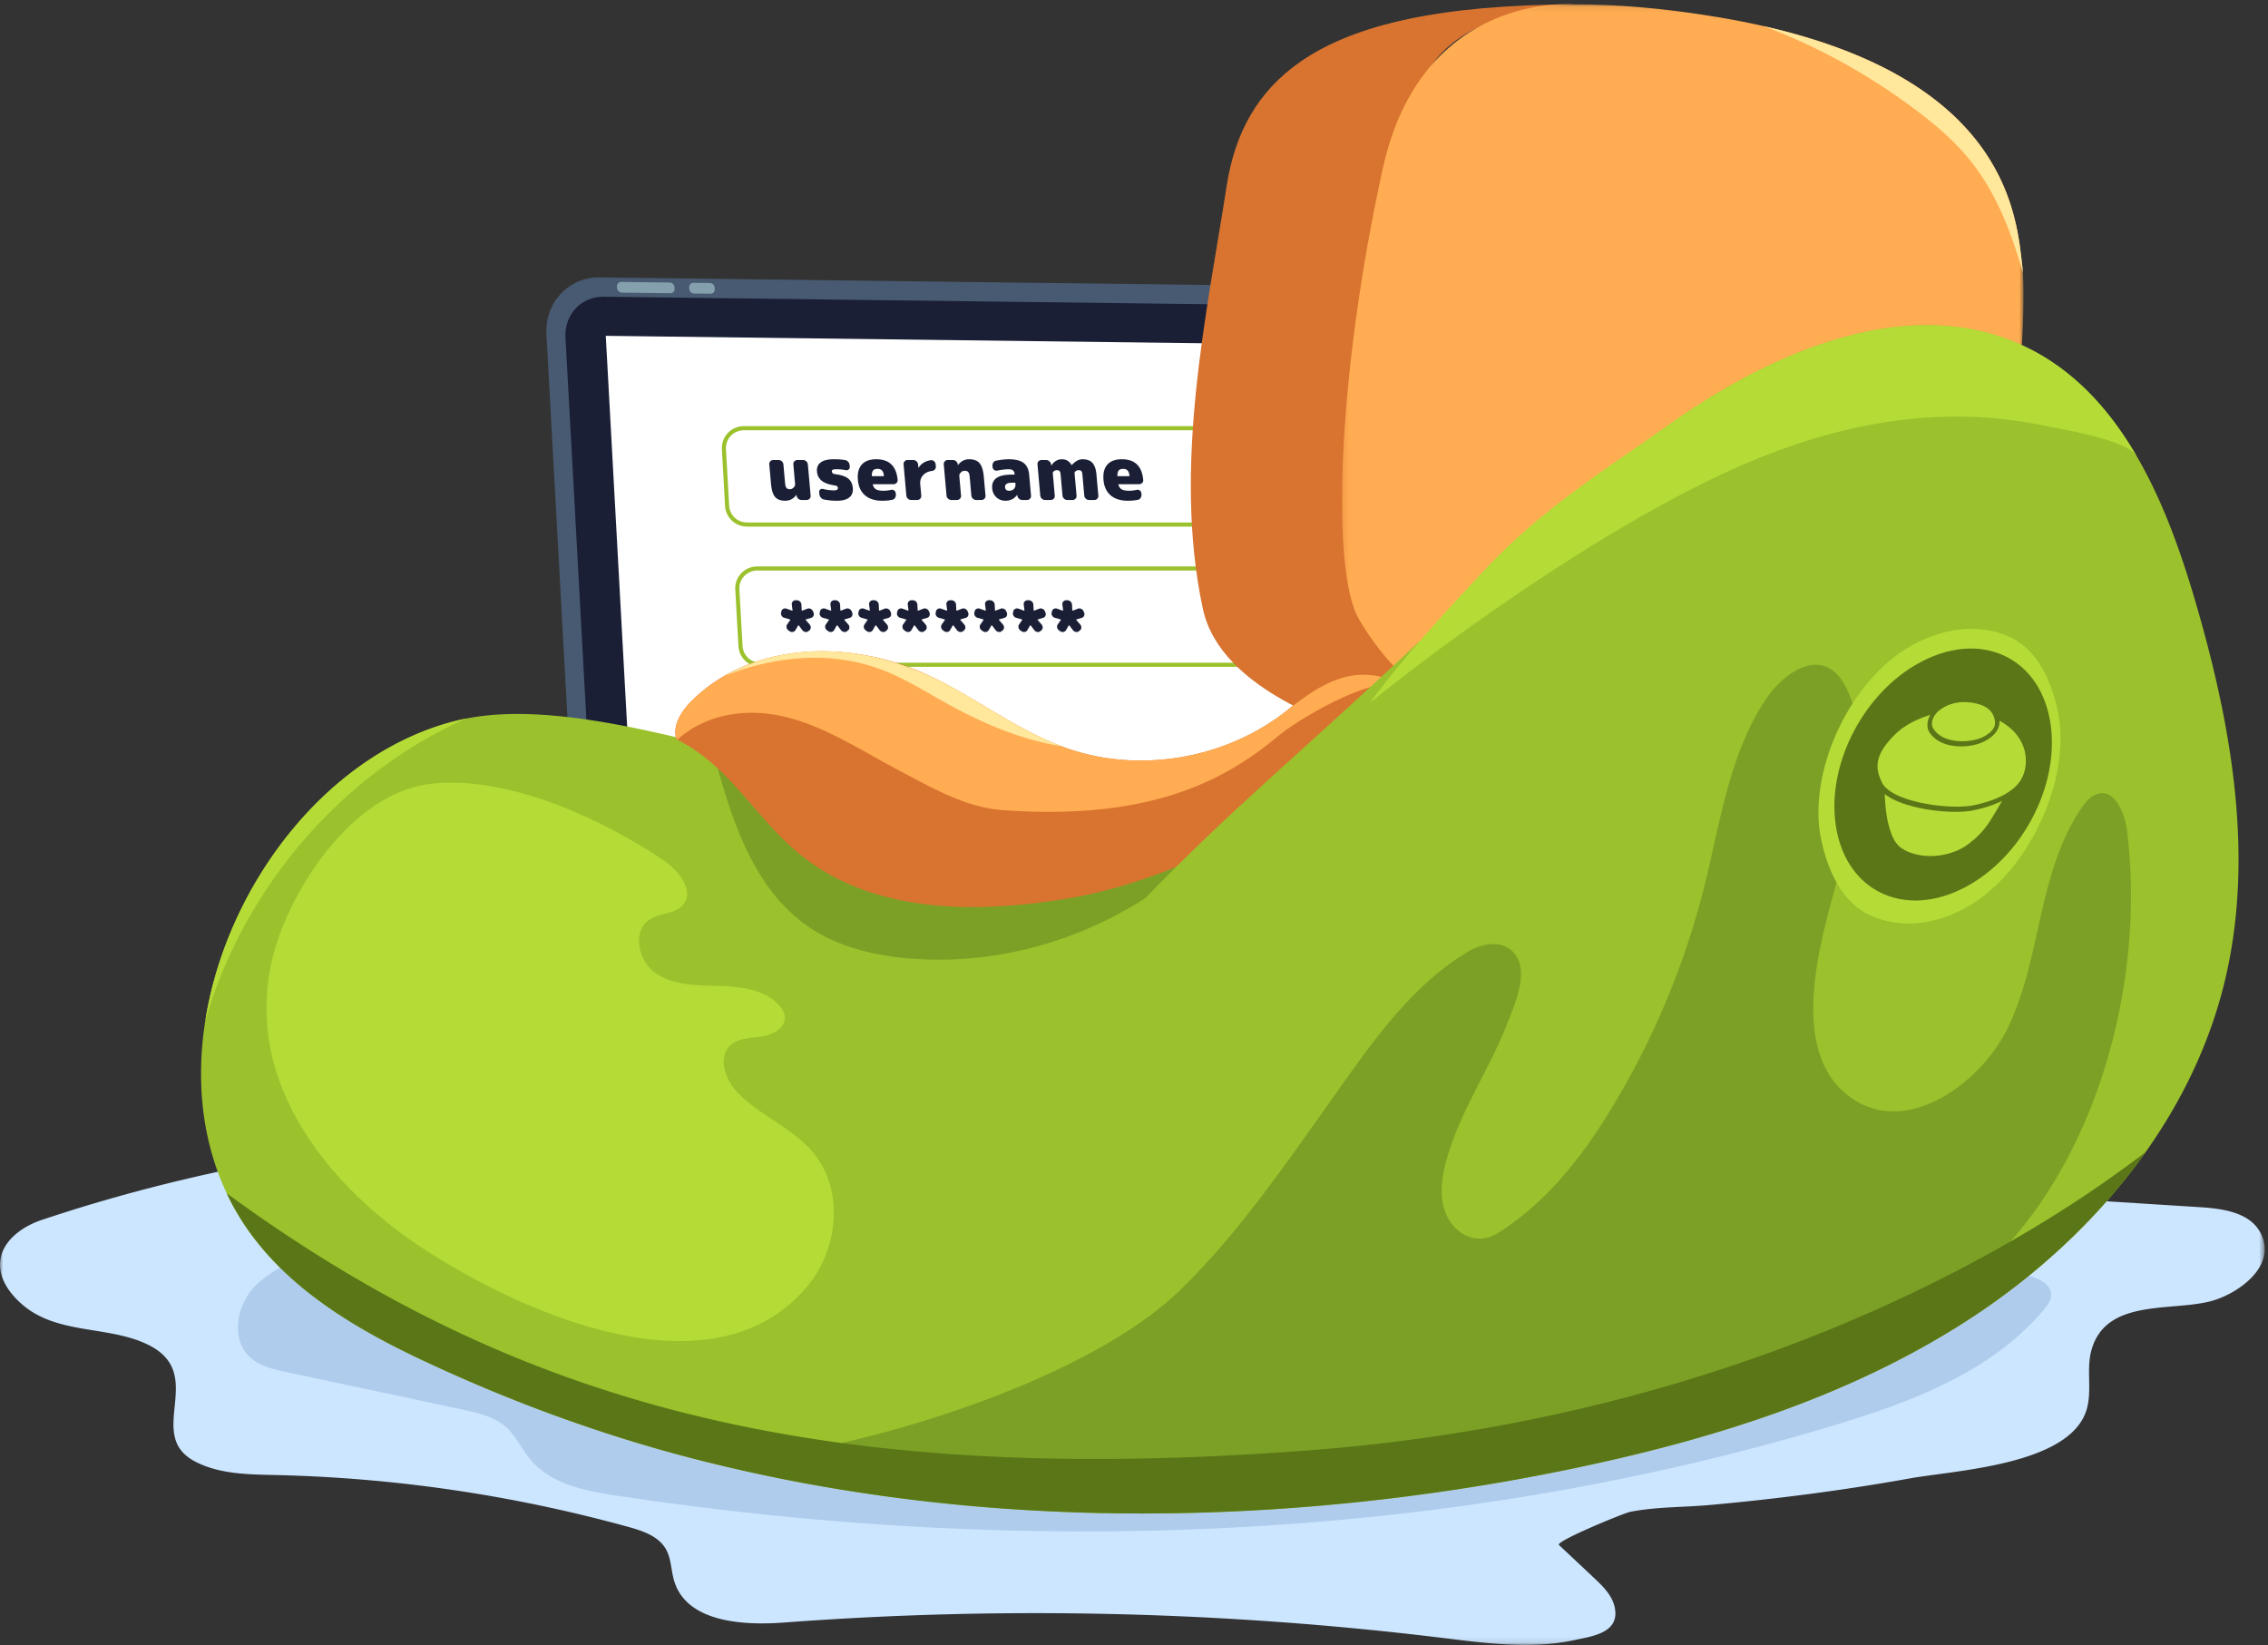 <svg xmlns="http://www.w3.org/2000/svg" xmlns:xlink="http://www.w3.org/1999/xlink" width="386" height="280" viewBox="0 0 386 280"><rect x="0" y="0" width="386" height="280" fill="#333333" stroke="none"/><defs><path id="a" d="M.756 6.268c.128 2.357 2.101 4.292 4.406 4.32l153.018 1.908c2.304.03 4.068-1.859 3.939-4.216l-.079-1.445c-.13-2.358-2.103-4.292-4.407-4.32L.443.555l.313 5.713z"/><path id="d" d="M0 .247h385.44V88.9H0z"/><path id="f" d="M.205.089h115.988V132.85H.205z"/><linearGradient id="b" x1=".169%" x2="99.972%" y1="49.955%" y2="50.047%"><stop offset="0%" stop-color="#778C9E"/><stop offset="100%" stop-color="#9ABAC3"/></linearGradient></defs><g fill="none" fill-rule="evenodd"><path fill="#485A71" d="M235.664 142.382l-129.857-1.62c-4.538-.056-8.423-3.864-8.677-8.505l-4.127-75.35c-.297-5.425 3.761-9.77 9.065-9.703l118.867 1.482c5.305.066 9.844 4.517 10.142 9.942l4.587 83.754z"/><path fill="#1A1F36" d="M100.31 131.822L96.237 57.42c-.213-3.875 2.687-6.978 6.476-6.931l117.94 1.47c3.788.047 7.031 3.227 7.244 7.102l4.38 80-126.184-1.573c-3.024-.038-5.612-2.575-5.781-5.667"/><path fill="#FFF" d="M225.993 135.337l-118.694-1.48-4.2-76.71 118.693 1.479z"/><g transform="translate(96.6 130.111)"><mask id="c" fill="#fff"><use xlink:href="#a"/></mask><path fill="url(#b)" d="M.756 6.268c.128 2.357 2.101 4.292 4.406 4.32l153.018 1.908c2.304.03 4.068-1.859 3.939-4.216l-.079-1.445c-.13-2.358-2.103-4.292-4.407-4.32L.443.555l.313 5.713z" mask="url(#c)"/></g><g><path fill="#485A71" d="M127.974 141.074l-26.305-.329c-2.252-.028-4.18-1.918-4.306-4.22l-.319-5.83 30.383.38c2.268.028 4.21 1.932 4.338 4.252l.087 1.596c.127 2.32-1.609 4.179-3.878 4.15m84.108-4.856l-29.892-.373c-1.903-.023-3.531-1.62-3.638-3.566l-.033-.597 36.781.46.033.595c.107 1.946-1.35 3.504-3.251 3.48"/><path fill="#FFF" d="M244.79 136.338l-9.938-.124c-.505-.006-.938-.43-.966-.947l-.017-.316c-.029-.517.358-.931.864-.925l9.938.124c.505.006.938.43.966.948l.017.316c.028.517-.358.93-.864.924m8.221.102l-3.379-.041c-.504-.006-.938-.43-.966-.947l-.017-.317c-.028-.517.358-.93.864-.925l3.378.043c.506.006.938.43.966.948l.018.316c.028.517-.358.93-.864.924"/><path fill="#85A0AD" d="M114.093 49.898l-8.262-.102a.835.835 0 01-.803-.788l-.015-.264a.71.71 0 01.718-.768l8.262.103c.42.005.78.357.803.787l.014.263a.709.709 0 01-.717.769m6.834.085l-2.809-.035a.836.836 0 01-.803-.787l-.014-.263a.71.71 0 01.717-.769l2.81.035c.42.005.78.358.802.787l.015.264a.71.71 0 01-.718.768"/><path fill="#FFF" d="M208.666 89.26h-81.544a3.378 3.378 0 01-3.373-3.19l-.541-9.633a3.379 3.379 0 013.372-3.568h82.086a3.378 3.378 0 013.379 3.378v9.634a3.378 3.378 0 01-3.379 3.378"/><path stroke="#9BC12D" stroke-width=".7" d="M208.666 89.26h-81.544a3.378 3.378 0 01-3.373-3.19l-.541-9.633a3.379 3.379 0 013.372-3.568h82.086a3.378 3.378 0 013.379 3.378v9.634a3.378 3.378 0 01-3.379 3.378z"/><path fill="#FFF" d="M210.947 113.128h-81.544a3.379 3.379 0 01-3.373-3.19l-.542-9.633a3.378 3.378 0 013.373-3.568h82.086a3.378 3.378 0 013.378 3.378v9.634a3.378 3.378 0 01-3.378 3.379"/><path stroke="#9BC12D" stroke-width=".7" d="M210.947 113.128h-81.544a3.379 3.379 0 01-3.373-3.19l-.542-9.633a3.378 3.378 0 013.373-3.568h82.086a3.378 3.378 0 013.378 3.378v9.634a3.378 3.378 0 01-3.378 3.379z"/><path fill="#1A1F36" d="M136.685 78.282c.2 0 .38.074.54.222a.79.79 0 01.267.523l.473 5.308c.018.2-.04.375-.174.524a.652.652 0 01-.5.222h-.885a.805.805 0 01-.552-.217.831.831 0 01-.28-.529l-.01-.104c-.001-.01-.006-.014-.014-.014-.018 0-.026.005-.026.014-.478.654-1.113.98-1.901.98-.763 0-1.33-.214-1.702-.64-.372-.428-.605-1.172-.7-2.236l-.294-3.308a.659.659 0 01.174-.523.648.648 0 01.5-.222h.923c.2 0 .38.074.54.222a.79.79 0 01.267.523l.284 3.178c.036.4.114.675.236.823.122.148.312.222.572.222a.875.875 0 00.644-.287c.187-.192.27-.402.25-.628l-.294-3.308a.659.659 0 01.174-.523.647.647 0 01.5-.222h.988zm5.52 2.418c1 .132 1.724.382 2.173.752.45.371.705.905.767 1.602.062.689-.139 1.22-.6 1.595-.46.375-1.17.562-2.133.562-.71 0-1.432-.07-2.164-.209a.954.954 0 01-.543-.327 1.04 1.04 0 01-.255-.601l-.03-.34a.455.455 0 01.182-.431.532.532 0 01.474-.092 8.053 8.053 0 001.853.235c.477 0 .703-.14.679-.418-.012-.13-.06-.227-.143-.288-.084-.06-.244-.109-.481-.144-.976-.157-1.696-.426-2.159-.81-.463-.384-.724-.898-.781-1.542-.059-.663.148-1.177.623-1.543.474-.366 1.223-.55 2.246-.55.676 0 1.304.044 1.884.131.22.035.404.135.553.301a.964.964 0 01.253.575l.024.274a.498.498 0 01-.187.452.563.563 0 01-.49.124 8.6 8.6 0 00-1.639-.157c-.286 0-.483.03-.59.092-.107.06-.154.16-.142.3.023.262.232.414.626.458m8.116.326c.078 0 .113-.039.106-.117-.044-.401-.154-.688-.33-.863-.176-.174-.424-.26-.745-.26-.338 0-.584.084-.738.253-.154.17-.233.465-.24.883.007.07.044.104.114.104h1.833zm-1.18-2.875c2.202 0 3.412 1.167 3.629 3.503a.635.635 0 01-.188.53.73.73 0 01-.54.215h-3.406c-.078 0-.105.04-.08.118.11.366.304.623.582.771.277.148.698.223 1.261.223a6.48 6.48 0 001.286-.157.579.579 0 01.504.11.626.626 0 01.263.465l.019.209a.901.901 0 01-.15.595.702.702 0 01-.484.32 8.575 8.575 0 01-1.676.157c-1.23 0-2.205-.303-2.922-.908-.718-.606-1.126-1.48-1.229-2.621-.1-1.134.117-2.006.652-2.615.535-.61 1.362-.915 2.48-.915zm9.298.156a.642.642 0 01.537.183c.16.149.25.327.268.536l.03.34a.66.66 0 01-.162.517.761.761 0 01-.497.254c-.66.087-1.17.339-1.532.752-.362.414-.517.918-.464 1.51l.172 1.935a.66.66 0 01-.174.523.647.647 0 01-.5.223h-1.054a.78.78 0 01-.54-.223.79.79 0 01-.267-.523l-.472-5.308a.659.659 0 01.174-.523.647.647 0 01.5-.222h.988c.2 0 .38.074.54.222a.79.79 0 01.267.523l.05.55c0 .009.005.013.014.013.008 0 .017-.004.024-.014.482-.723 1.18-1.145 2.098-1.268m6.526-.156c.788 0 1.374.226 1.757.68.383.452.623 1.228.72 2.327l.283 3.176c.019.2-.04.375-.174.523a.65.65 0 01-.5.222h-.923c-.2 0-.38-.074-.54-.222a.792.792 0 01-.268-.523l-.283-3.176c-.035-.401-.116-.676-.242-.825-.126-.148-.336-.221-.631-.221a.87.87 0 00-.643.287c-.188.192-.27.401-.25.627l.294 3.308c.018.2-.04.375-.175.523a.647.647 0 01-.5.222h-.988c-.2 0-.38-.074-.54-.222a.79.79 0 01-.267-.523l-.473-5.308a.664.664 0 01.174-.523.65.65 0 01.5-.222h.885c.208 0 .392.072.552.216.16.144.253.32.28.53l.01.104c.001.009.006.013.015.013.017 0 .025-.004.025-.013.479-.654 1.113-.98 1.902-.98m7.861 4.183l-.007-.078c-.007-.079-.05-.118-.127-.118h-.404c-.866 0-1.276.261-1.23.784.035.392.27.589.703.589.338 0 .608-.107.81-.32.202-.214.287-.5.255-.857m-1.152-4.184c1.144 0 1.99.21 2.539.627.549.42.863 1.082.944 1.988l.318 3.57c.017.2-.04.374-.174.522a.651.651 0 01-.501.223h-.819a.804.804 0 01-.552-.217.835.835 0 01-.282-.529l-.009-.104c0-.01-.006-.014-.014-.014-.009 0-.017.005-.025.014-.496.654-1.152.98-1.967.98-.607 0-1.122-.194-1.547-.582-.425-.387-.664-.89-.72-1.51-.139-1.569.96-2.353 3.302-2.353h.402c.079 0 .114-.04.107-.117l-.001-.013c-.047-.523-.374-.785-.98-.785-.52 0-1.185.078-1.994.235a.615.615 0 01-.506-.124.627.627 0 01-.262-.465l-.019-.209a.872.872 0 01.15-.587.71.71 0 01.485-.315c.844-.156 1.552-.235 2.125-.235m12.559.001c.745 0 1.307.202 1.686.607.378.405.61 1.074.692 2.007l.319 3.57a.663.663 0 01-.175.522.648.648 0 01-.5.222h-.924a.755.755 0 01-.533-.222.801.801 0 01-.261-.523l-.319-3.569c-.025-.295-.087-.497-.183-.601-.096-.105-.256-.158-.482-.158a.737.737 0 00-.472.171c-.142.113-.208.222-.199.326l.342 3.831c.017.2-.04.375-.175.523a.65.65 0 01-.5.222h-.923a.757.757 0 01-.534-.222.804.804 0 01-.26-.523l-.319-3.569c-.026-.295-.087-.497-.183-.601-.096-.105-.257-.158-.482-.158a.737.737 0 00-.473.171c-.141.113-.207.222-.198.326l.34 3.831c.02.2-.039.375-.173.523a.648.648 0 01-.5.222h-.989a.777.777 0 01-.54-.222.792.792 0 01-.267-.523l-.473-5.308a.659.659 0 01.174-.523.648.648 0 01.5-.222h.794c.208 0 .391.072.552.216a.9.9 0 01.294.53l.028.157c0 .008.005.012.014.012.016 0 .025-.004.024-.012.205-.323.463-.576.772-.759.308-.183.618-.274.93-.274.399 0 .724.07.975.209.25.14.501.392.75.758 0 .01.005.013.014.013.017 0 .03-.004.038-.013.584-.645 1.184-.967 1.8-.967m7.887 2.875c.078 0 .114-.039.107-.117-.045-.401-.155-.688-.33-.863-.176-.174-.425-.26-.745-.26-.338 0-.585.084-.738.253-.154.17-.234.465-.24.883.006.07.043.104.113.104h1.833zm-1.18-2.875c2.202 0 3.412 1.167 3.628 3.503a.636.636 0 01-.187.53.732.732 0 01-.54.215h-3.405c-.079 0-.106.04-.081.118.11.366.305.623.582.771.278.148.698.223 1.261.223a6.52 6.52 0 001.287-.157.58.58 0 01.504.11.625.625 0 01.262.465l.018.209a.9.9 0 01-.148.595.703.703 0 01-.485.32 8.562 8.562 0 01-1.676.157c-1.231 0-2.205-.303-2.922-.908-.717-.606-1.127-1.48-1.228-2.621-.101-1.134.116-2.006.65-2.615.536-.61 1.362-.915 2.48-.915zm-52.569 25.873l.083.21a.686.686 0 01-.002.555.596.596 0 01-.398.346l-.887.262a.07.07 0 00-.048.051c-.006.027 0 .049.02.065l.65.746c.136.157.2.338.192.543a.583.583 0 01-.243.476l-.158.131a.632.632 0 01-.535.125.802.802 0 01-.496-.308l-.589-.784a.105.105 0 00-.074-.026c-.03 0-.05.009-.056.026l-.45.784a.635.635 0 01-.44.308.702.702 0 01-.558-.125l-.181-.13a.728.728 0 01-.328-.477.673.673 0 01.094-.543l.519-.746c.016-.016.018-.038.007-.065a.088.088 0 00-.056-.051l-.934-.262a.76.76 0 01-.473-.346.673.673 0 01-.088-.556l.046-.21a.592.592 0 01.327-.418.687.687 0 01.557-.026l.913.327c.027.01.05.004.07-.013a.075.075 0 00.027-.065l-.123-.942a.632.632 0 01.155-.523.626.626 0 01.494-.221h.208c.2 0 .377.073.533.221a.752.752 0 01.248.523l.045.942a.089.089 0 00.038.065.074.074 0 00.073.013l.855-.327a.672.672 0 01.548.026c.19.087.328.227.415.419m6.578 0l.084.21a.686.686 0 01-.002.555.596.596 0 01-.398.346l-.887.262a.07.07 0 00-.048.051c-.006.027 0 .049.019.065l.652.746c.135.157.2.338.19.543a.583.583 0 01-.242.476l-.158.131a.632.632 0 01-.535.125.802.802 0 01-.496-.308l-.59-.784a.105.105 0 00-.073-.026c-.03 0-.05.009-.056.026l-.45.784a.635.635 0 01-.44.308.702.702 0 01-.558-.125l-.181-.13a.728.728 0 01-.328-.477.673.673 0 01.094-.543l.519-.746c.016-.016.018-.038.007-.065a.088.088 0 00-.056-.051l-.934-.262a.76.76 0 01-.473-.346.673.673 0 01-.088-.556l.046-.21a.592.592 0 01.327-.418.687.687 0 01.557-.026l.913.327c.027.01.05.004.07-.013a.075.075 0 00.027-.065l-.123-.942a.632.632 0 01.155-.523.626.626 0 01.494-.221h.208c.199 0 .377.073.533.221a.752.752 0 01.248.523l.045.942a.089.089 0 00.038.065.074.074 0 00.073.013l.855-.327a.672.672 0 01.548.026c.19.087.328.227.415.419m6.579 0l.083.21a.686.686 0 01-.002.555.596.596 0 01-.398.346l-.887.262a.07.07 0 00-.048.051c-.006.027 0 .049.019.065l.652.746a.762.762 0 01.19.543.583.583 0 01-.243.476l-.157.131a.63.63 0 01-.535.125.8.8 0 01-.496-.308l-.59-.784a.107.107 0 00-.073-.026c-.031 0-.05.009-.056.026l-.45.784a.635.635 0 01-.441.308.703.703 0 01-.558-.125l-.18-.13a.726.726 0 01-.329-.477.673.673 0 01.095-.543l.519-.746c.016-.016.018-.038.007-.065a.09.09 0 00-.057-.051l-.933-.262a.764.764 0 01-.473-.346.675.675 0 01-.089-.556l.047-.21a.594.594 0 01.327-.418.685.685 0 01.556-.026l.914.327c.026.01.05.004.07-.013a.075.075 0 00.027-.065l-.123-.942a.632.632 0 01.155-.523.625.625 0 01.494-.221h.207c.2 0 .378.073.534.221a.749.749 0 01.248.523l.044.942a.092.092 0 00.039.065.074.074 0 00.073.013l.855-.327a.672.672 0 01.548.026c.19.087.328.227.415.419m6.578 0l.084.21a.689.689 0 01-.003.555.596.596 0 01-.398.346l-.887.262a.07.07 0 00-.047.051c-.007.027 0 .049.019.065l.651.746c.135.157.2.338.191.543a.581.581 0 01-.243.476l-.157.131a.632.632 0 01-.536.125.798.798 0 01-.494-.308l-.59-.784a.105.105 0 00-.075-.026c-.03 0-.049.009-.056.026l-.45.784a.635.635 0 01-.44.308.703.703 0 01-.558-.125l-.18-.13a.726.726 0 01-.329-.477.673.673 0 01.095-.543l.518-.746c.016-.016.018-.038.007-.065a.087.087 0 00-.056-.051l-.934-.262a.762.762 0 01-.472-.346.673.673 0 01-.089-.556l.047-.21a.593.593 0 01.326-.418.687.687 0 01.557-.026l.913.327c.027.01.05.004.07-.013a.075.075 0 00.027-.065l-.123-.942a.632.632 0 01.156-.523.626.626 0 01.493-.221h.208c.2 0 .377.073.533.221a.749.749 0 01.248.523l.046.942a.089.089 0 00.038.065c.023.017.047.022.072.013l.856-.327a.672.672 0 01.548.026c.19.087.327.227.414.419m6.579 0l.084.21a.689.689 0 01-.003.555.596.596 0 01-.398.346l-.887.262a.07.07 0 00-.047.051c-.007.027 0 .049.018.065l.652.746c.135.157.2.338.191.543a.581.581 0 01-.243.476l-.157.131a.632.632 0 01-.536.125.798.798 0 01-.495-.308l-.59-.784a.105.105 0 00-.074-.026c-.03 0-.049.009-.056.026l-.45.784a.635.635 0 01-.441.308.703.703 0 01-.557-.125l-.18-.13a.726.726 0 01-.33-.477.673.673 0 01.095-.543l.52-.746c.015-.016.017-.038.006-.065a.087.087 0 00-.057-.051l-.933-.262a.762.762 0 01-.472-.346.673.673 0 01-.09-.556l.048-.21a.593.593 0 01.326-.418.687.687 0 01.557-.026l.913.327c.027.01.05.004.07-.013a.075.075 0 00.027-.065l-.123-.942a.632.632 0 01.156-.523.626.626 0 01.493-.221h.208c.2 0 .377.073.533.221a.749.749 0 01.248.523l.046.942a.089.089 0 00.037.065c.024.017.048.022.073.013l.856-.327a.672.672 0 01.548.026c.19.087.327.227.414.419m6.579 0l.084.21a.689.689 0 01-.003.555.596.596 0 01-.398.346l-.887.262a.07.07 0 00-.048.051c-.006.027 0 .049.02.065l.651.746c.135.157.2.338.191.543a.581.581 0 01-.244.476l-.156.131a.632.632 0 01-.536.125.798.798 0 01-.495-.308l-.59-.784a.105.105 0 00-.074-.026c-.03 0-.049.009-.056.026l-.45.784a.635.635 0 01-.441.308.703.703 0 01-.557-.125l-.18-.13a.726.726 0 01-.33-.477.673.673 0 01.095-.543l.519-.746c.016-.016.018-.038.007-.065a.087.087 0 00-.057-.051l-.933-.262a.762.762 0 01-.472-.346.673.673 0 01-.09-.556l.048-.21a.593.593 0 01.326-.418.687.687 0 01.557-.026l.913.327c.027.01.05.004.07-.013a.075.075 0 00.027-.065l-.123-.942a.632.632 0 01.155-.523.626.626 0 01.494-.221h.208c.2 0 .377.073.533.221a.749.749 0 01.248.523l.045.942a.089.089 0 00.038.065c.024.017.048.022.073.013l.855-.327a.672.672 0 01.549.026c.19.087.327.227.414.419m6.579 0l.083.21a.686.686 0 01-.002.555.598.598 0 01-.398.346l-.887.262a.07.07 0 00-.048.051c-.006.027 0 .049.02.065l.65.746a.762.762 0 01.192.543.583.583 0 01-.244.476l-.156.131a.632.632 0 01-.536.125.802.802 0 01-.495-.308l-.59-.784a.105.105 0 00-.074-.026c-.03 0-.05.009-.056.026l-.45.784a.636.636 0 01-.441.308.703.703 0 01-.557-.125l-.181-.13a.726.726 0 01-.328-.477.67.67 0 01.094-.543l.519-.746c.015-.016.018-.038.007-.065a.09.09 0 00-.057-.051l-.933-.262a.76.76 0 01-.472-.346.673.673 0 01-.09-.556l.047-.21a.594.594 0 01.327-.418.685.685 0 01.556-.026l.914.327c.026.01.05.004.07-.013a.075.075 0 00.027-.065l-.123-.942a.632.632 0 01.155-.523.626.626 0 01.494-.221h.208c.2 0 .377.073.533.221a.749.749 0 01.248.523l.045.942a.089.089 0 00.038.065.074.074 0 00.073.013l.855-.327a.672.672 0 01.549.026c.19.087.327.227.414.419m6.578 0l.084.21a.686.686 0 01-.002.555.596.596 0 01-.399.346l-.887.262a.07.07 0 00-.047.051c-.006.027 0 .049.019.065l.651.746c.136.157.2.338.192.543a.583.583 0 01-.243.476l-.158.131a.632.632 0 01-.535.125.802.802 0 01-.496-.308l-.59-.784a.105.105 0 00-.074-.026c-.03 0-.049.009-.056.026l-.45.784a.635.635 0 01-.44.308.702.702 0 01-.557-.125l-.181-.13a.728.728 0 01-.329-.477.673.673 0 01.095-.543l.518-.746c.017-.016.019-.038.007-.065a.088.088 0 00-.056-.051l-.933-.262a.76.76 0 01-.473-.346.673.673 0 01-.089-.556l.047-.21a.592.592 0 01.326-.418.687.687 0 01.558-.026l.912.327c.028.01.05.004.071-.013a.075.075 0 00.027-.065l-.124-.942a.632.632 0 01.156-.523.626.626 0 01.493-.221h.208c.2 0 .378.073.534.221a.752.752 0 01.248.523l.045.942a.089.089 0 00.038.065.074.074 0 00.073.013l.855-.327a.672.672 0 01.548.026.81.81 0 01.414.419"/><path fill="#D87430" d="M298.494 133.406c-25.647.726-72.573-3.996-88.597-20.61-2.643-2.726-4.442-5.784-5.174-9.189-5.225-24.338.799-50.875 4.04-71.92 1.4-9.126 5.309-16.165 12.596-21.208 9.331-6.465 24.225-9.647 46.51-9.73 0 0-18.638.563-24.748 11.25-7.803 13.64-11.211 34.176-11.477 56.158-.359 29.85-3.016 38.133 8.054 46.657 15.875 12.226 58.796 18.592 58.796 18.592"/><g transform="translate(0 191.011)"><mask id="e" fill="#fff"><use xlink:href="#d"/></mask><path fill="#CCE6FF" d="M7.53 16.444l-.483.161C3.671 17.738.26 20.251.014 23.805c-.19 2.754 1.604 5.27 3.68 7.091 6.027 5.288 14.684 3.594 21.471 6.905 10.294 5.02-.704 15.339 8.055 19.9 4.162 2.166 9.062 2.187 13.753 2.295a246.713 246.713 0 0159.97 8.826c2.452.677 5.134 1.573 6.392 3.786.938 1.65.862 3.672 1.428 5.483 2.149 6.878 11.47 7.542 18.655 7.003A572.737 572.737 0 01244.85 87.63c7.543.912 15.516 2.086 23.055.459 3.006-.65 7.895-1.208 6.895-5.654-.453-2.013-2.032-3.55-3.536-4.963a21724.66 21724.66 0 00-5.945-5.583c-.64-.601 10.992-5.403 12.1-5.625 4.361-.874 9.081-.769 13.51-1.167 11.421-1.028 22.802-2.497 34.09-4.525 7.714-1.386 26.823-2.243 30.003-11.378 1.14-3.275.008-6.963.894-10.316 2.443-9.255 14.22-6.525 20.919-8.635 4.556-1.436 10.758-6.044 7.866-11.502-1.814-3.425-6.353-4.08-10.222-4.324L214.96 4.341C145.775-.029 74.455-5.854 7.53 16.444" mask="url(#e)"/></g><path fill="#B0CCED" d="M43.58 218.68c-3.316 3.197-4.411 9.168-1.02 12.284 1.664 1.53 3.99 2.057 6.2 2.527l29.9 6.361c2.64.562 5.407 1.185 7.427 2.976 1.762 1.562 2.73 3.823 4.25 5.622 3.5 4.139 9.321 5.278 14.682 6.085 68.865 10.37 140.19 8.129 206.886-11.912 13.327-4.005 27.116-9.158 36.022-19.852.55-.661 1.102-1.396 1.166-2.255.155-2.111-2.453-3.18-4.532-3.574-23.927-4.545-48.313-6.056-72.621-7.558l-89.421-5.527c-24.86-1.536-49.846-3.033-74.73-1.165-12.53.941-25.016 2.735-37.2 5.835-7.986 2.032-20.885 4.244-27.01 10.152"/><g transform="translate(228.2 .611)"><mask id="g" fill="#fff"><use xlink:href="#f"/></mask><path fill="#FFAC52" d="M73.91 132.63c-1.194.098-2.399.132-3.618.165 0 0-49.773 2.63-67.278-28.18-4.743-8.35-3.555-41.762 4.138-76.59C13.833-2.203 39.668.13 39.668.13c7.207-.022 15.345.65 24.536 2.184 2.725.452 5.309.964 7.75 1.52 41.895 9.516 43.076 32.794 44.06 41.094.028.246.054.555.079.913l-.001.007c.797 12.027-2.225 83.586-42.182 86.783" mask="url(#g)"/></g><path fill="#9BC12D" d="M378.54 167.39c-2.56 10.38-7.253 20.05-13.431 28.753-7.757 10.924-17.85 20.328-29.044 27.739-20.091 13.315-43.543 20.759-67.132 25.754a365.744 365.744 0 01-51.841 7.164c-19.773 1.285-39.708.948-59.41-1.3-13.352-1.52-26.594-3.919-39.61-7.27-15.762-4.063-31.105-9.705-45.843-16.609-12.653-5.925-25.512-13.606-32.453-26.215a38.598 38.598 0 01-1.185-2.333c-2.213-4.681-3.534-9.68-4.088-14.815-.502-4.763-.335-9.646.426-14.497 3.659-23.303 20.987-45.881 43.059-51.195.444-.106.889-.205 1.346-.289 18.584-3.681 46.028 6.663 64.373 10.069 20.308 3.778 32.013-.053 52.637-.977 8.702-.391 17.552-1.24 25.52-4.734.065-.026.143-.06.206-.093 6.253-2.782 11.59-7.006 16.53-11.782 4.918-4.762 9.447-10.082 14.114-15.082a205.082 205.082 0 0131.968-27.842c17.39-12.247 40.256-21.872 59.435-13.099.359.166.718.337 1.077.509 8.06 4.001 13.975 10.656 18.51 18.467 4.316 7.426 7.355 15.893 9.778 24.11 1.832 6.196 3.47 12.527 4.75 18.91 3.107 15.52 4.069 31.398.307 46.657"/><path fill="#7CA025" d="M211.548 137.334c-12.857 17.46-35.08 27.562-56.688 25.772-5.971-.495-12.014-1.897-16.998-5.224-9.895-6.606-13.616-19.132-16.639-30.639 3.402 4.836 7.83 8.42 13.084 11.132 18.3 9.444 40.011 12.092 60.045 7.322 6.564-1.563 13.703-2.59 17.196-8.363m42.421 110.371c11.749-3.855 29.353-6.314 38.559-9.14 18.966-5.824 30.385-9.276 45.05-22.638 19.031-17.341 27.764-48.56 24.391-74.87-.295-2.29-1.976-7.152-5.22-5.875-1.107.436-1.89 1.425-2.556 2.41-3.725 5.51-5.47 12.094-6.935 18.58-1.465 6.489-2.742 13.111-5.7 19.068-4.683 9.43-18.445 19.516-28.21 10.153-3.867-3.707-4.907-9.508-4.722-14.862.379-11.002 4.841-21.446 6.806-32.196 1.224-6.7 1.944-15.458-1.439-21.71-3.603-6.663-10.074-2.61-13.375 2.259-6.622 9.764-8.046 22.58-11.004 33.722a137.152 137.152 0 01-16.242 37.458c-4.878 7.802-10.83 15.025-18.465 19.767-4.153 2.578-8.36-.488-9.298-4.806-.527-2.435-.136-4.98.507-7.386 2.226-8.323 7.29-15.456 10.394-23.426 1.155-2.964 3.438-7.99 1.764-11.157-1.74-3.29-5.733-2.734-8.486-1.078-10.461 6.3-17.41 17.092-24.353 26.825-7.659 10.733-15.21 21.677-24.74 30.872-13.1 12.64-39.723 21.897-57.486 25.872 21.737 6.036 23.747 5.86 50.15 6.262 7.914.122 53.09-1.636 60.61-4.104"/><path fill="#D87430" d="M233.093 119.657a72.49 72.49 0 00-4.936 6.018 139.921 139.921 0 00-3.631 5.19h-.007c-4.16 6.153-7.336 7.935-13.113 11.202-9.163 5.19-19.787 9.228-30.176 10.908-14.964 2.417-31.553 2.438-43.747-6.554-8.588-6.335-12.628-15.667-22.1-20.49-.094-.056-.19-.098-.284-.147-.706-2.384.9-4.811 2.667-6.56 9.982-9.944 26.612-10.42 39.469-4.662 8.327 3.725 15.59 9.667 24.192 12.712 13.533 4.803 29.624 1.388 40.05-8.487 1.973-1.586 3.394-2.581 4.678-2.941 2.139-.62 3.846.568 6.938 3.81"/><path fill="#FFAC52" d="M236.861 116.403c-.519.013-1.163-.007-1.803.1-5.63.938-14.551 6.274-17.531 8.755-8.065 6.706-20.598 14.56-46.968 12.59-6.275-.468-12.008-3.826-17.579-6.76-6.13-3.215-11.993-7.144-18.684-8.933-6.592-1.773-13.887-.94-19.07 3.765-.913-2.472.84-5.109 2.75-6.922a27.533 27.533 0 015.442-4.01s.007-.007.014-.007c4.324-2.448 9.274-3.82 14.248-4.105 7.99-.468 15.98 1.682 23.02 5.38 6.667 3.498 12.82 8.03 19.89 10.707.277.113.554.213.839.312 8.225 2.907 17.381 2.802 25.636.051 4.152-1.38 8.163-3.432 11.613-6.144 4.475-3.522 9.404-7.226 15.452-6.184 1.149.195 2.08.426 2.731 1.405"/><path fill="#B5DB37" d="M48.222 157.401c-9.37 22.89 5.561 43.313 24.33 55.422 16.614 10.718 48.802 25.151 64.834 6.084 5.362-6.377 6.325-16.54.915-22.898-3.484-4.094-8.906-6.127-12.668-9.975-2.179-2.228-3.607-6.13-1.28-8.197 1.387-1.231 3.46-1.18 5.307-1.455 1.846-.275 3.965-1.396 3.918-3.24-.021-.851-.529-1.622-1.128-2.238-2.55-2.623-6.593-3.046-10.272-3.136-3.68-.091-7.636-.09-10.64-2.194-3.006-2.102-3.999-7.252-.878-9.168 1.742-1.069 4.238-.857 5.572-2.394 2.056-2.372-.676-5.835-3.289-7.606-10.332-7.007-26.26-14.343-39.195-13.083-12.03 1.17-21.4 14-25.526 24.078"/><path fill="#5A7617" d="M365.106 196.14c-7.753 10.924-17.849 20.333-29.038 27.744-20.097 13.314-43.545 20.754-67.133 25.756a365.707 365.707 0 01-51.842 7.161c-19.772 1.286-39.71.944-59.415-1.302-13.35-1.519-26.592-3.914-39.608-7.268-15.763-4.066-31.1-9.705-45.844-16.607-12.649-5.924-25.508-13.611-32.447-26.218a36.567 36.567 0 01-1.188-2.335c49.726 36.388 101.936 49.975 184.07 43.74 89.404-6.785 139.369-48.767 142.445-50.671"/><path fill="#9BC12D" d="M194.712 153.056c15.101-15.626 25.048-23.438 47.008-44.05-4.57 12.38-9.36 27.47-19.684 35.691-3.516 2.8-7.284 5.387-11.53 6.858-5.144 1.783-10.35 1.465-15.794 1.5"/><path fill="#B5DB37" d="M363.7 77.712c-1.707-2.943-12.827-4.657-16.007-5.318a72.794 72.794 0 00-16.784-1.473c-11.173.303-22.14 3.12-32.433 7.386-24.214 10.034-53.706 31.849-65.383 41.35 5.833-7.897 12.782-15.387 19.522-22.614 9.654-10.354 20.49-17.064 32.065-25.21 17.717-12.475 41.12-22.227 60.517-12.584 8.053 4 13.971 10.655 18.504 18.463M79.334 122.277c-21.37 9.488-37.95 29.041-44.405 51.483 3.659-23.302 20.987-45.88 43.06-51.194.443-.106.887-.205 1.345-.29"/><path fill="#FFE79C" d="M344.292 46.452c-1.97-6.922-4.543-13.651-9.027-19.206-2.68-3.323-5.966-6.103-9.378-8.656-7.856-5.894-16.543-10.698-25.733-14.146 41.895 9.517 43.076 32.795 44.06 41.095.029.247.054.555.078.913M180.59 126.963a13.448 13.448 0 01-.537-.086c-6.736-1.16-13.104-3.943-19.076-7.258-3.589-1.999-7.08-4.204-10.917-5.656-8.538-3.232-18.06-2.375-26.628 1.018 4.324-2.448 9.274-3.82 14.248-4.105 7.99-.468 15.98 1.682 23.02 5.38 6.667 3.498 12.82 8.03 19.89 10.707"/><path fill="#5A7617" d="M349.825 121.886c2.272 11.136-4.443 24.603-14.999 30.08-10.555 5.476-20.954.888-23.225-10.25-2.272-11.135 4.444-24.603 14.999-30.08 10.555-5.476 20.954-.887 23.225 10.25"/><path fill="#B5DB37" d="M335.875 110.372c-2.818-.084-5.815.652-8.792 2.197-10.15 5.266-16.634 18.248-14.453 28.938.996 4.885 3.68 8.595 7.56 10.447 4.156 1.985 9.183 1.66 14.152-.92 10.151-5.266 16.635-18.247 14.454-28.938-.996-4.884-3.68-8.595-7.56-10.448a13.295 13.295 0 00-5.36-1.276m-11.582 46.771a15.361 15.361 0 01-6.205-1.484c-4.488-2.142-7.03-7.385-8.161-12.93-2.356-11.548 5.096-27.545 16.023-33.214 5.569-2.888 11.464-3.334 16.23-1.058 4.486 2.143 6.945 7.18 8.077 12.724 2.355 11.547-5.218 27.858-16.144 33.528-3.303 1.713-6.65 2.529-9.82 2.434"/><path fill="#B5DB37" d="M339.465 122.38c.122.51.1.953-.077 1.354-.254.579-.851 1.123-1.775 1.618l-.048.024c-.2.104-.426.201-.67.286-.098.037-.2.069-.304.1-2.403.724-6.322.56-7.678-2.004-.02-.05-.372-.873.358-2.015a3.37 3.37 0 01.315-.405c.027-.028.05-.057.077-.086l.002-.004a5.3 5.3 0 011.381-1.004c1.035-.537 2.43-.9 4.057-.731 3.161.334 3.954 1.619 4.274 2.557.035.106.064.21.088.31m1.268 13.914c-.735 1.273-1.626 2.81-2.309 3.806-.642.969-1.573 2.013-2.562 2.868a1.11 1.11 0 01-.082.049l-.053.028-.05.04c-.775.68-1.628 1.237-2.467 1.605-.356.159-.733.299-1.12.421l-.042.013a7.624 7.624 0 01-.632.18c-1.377.355-3.501.635-5.789-.054-.824-.241-1.453-.536-1.98-.921l-.083-.042c-.01-.003-.02-.01-.033-.015-1.13-.882-1.633-2.126-2.12-3.97-.327-1.23-.546-2.972-.651-5.19.1.08.207.159.318.238a7.857 7.857 0 00.416.272c.045.026.09.055.136.08.117.07.239.138.364.206.037.018.069.037.106.055.159.084.325.164.496.242.053.023.102.046.153.067.134.058.272.118.41.176l.182.07c.181.073.368.141.562.21.011.001.02.006.033.011 1.357.474 3.008.856 4.762 1.104.148.022.294.041.44.06.316.039.628.074.934.104.403.041.798.071 1.177.092a26.27 26.27 0 001.894.048c.985-.014 1.872-.093 2.57-.23l.079-.014c.038-.008.075-.017.11-.022.24-.05.473-.1.704-.156.077-.017.15-.039.227-.058.151-.035.307-.075.455-.113.09-.023.176-.049.262-.074a14.275 14.275 0 00.671-.199c.12-.036.24-.072.36-.114.09-.03.184-.064.275-.094.112-.04.223-.077.334-.12.09-.033.183-.069.274-.104a16.821 16.821 0 00.578-.237c.098-.04.194-.086.288-.128.089-.04.178-.082.267-.124.045-.022.092-.042.136-.066"/><path fill="#B5DB37" d="M344.162 132.311c-.483.995-1.356 1.886-2.593 2.646l-.012.01a13.79 13.79 0 01-.137.08c-.086.05-.168.101-.258.148l-.057.033-.1.054-.098.054c-.09.047-.184.092-.276.14-.074.035-.147.074-.223.11-.116.055-.239.11-.361.16-.06.03-.122.058-.183.084-.136.057-.277.115-.418.169l-.16.064c-.149.058-.302.112-.458.166-.052.018-.103.038-.155.054-.156.055-.317.107-.477.155l-.164.053c-.163.049-.328.095-.494.14-.06.019-.115.034-.176.05-.168.047-.343.088-.517.133a2.525 2.525 0 00-.177.045c-.233.053-.473.105-.715.156l-.184.037c-.1.02-.204.036-.311.054-.6.093-1.33.15-2.134.163-.188.003-.379-.004-.57-.006a28.69 28.69 0 01-1.641-.066 27.798 27.798 0 01-1.71-.17c-.14-.017-.282-.036-.429-.056-1.718-.244-3.33-.619-4.655-1.081a13.401 13.401 0 01-.628-.232l-.067-.03a15.524 15.524 0 01-.513-.211c-.052-.026-.1-.052-.152-.073-.129-.062-.257-.122-.378-.185-.062-.032-.117-.064-.176-.097a6.81 6.81 0 01-.31-.17c-.059-.036-.117-.076-.175-.112a4.664 4.664 0 01-.259-.166c-.058-.04-.11-.082-.166-.122-.073-.055-.15-.109-.217-.163-.053-.043-.099-.09-.15-.133-.06-.055-.125-.109-.183-.163-.045-.046-.085-.092-.128-.136-.053-.06-.11-.118-.16-.178l-.015-.019a2.932 2.932 0 01-.323-.506c-1.26-2.584-1.294-4.764 2.26-8.265 1.812-1.784 4.34-2.784 5.932-3.277-.001.004-.004.005-.004.008l-.004.005a5.85 5.85 0 00-.14.284c-.014.028-.022.056-.033.081a3.644 3.644 0 00-.079.199c-.013.032-.023.066-.033.098a2.16 2.16 0 00-.052.166 6.752 6.752 0 00-.08.355c-.008.045-.015.09-.02.133l-.01.099c-.004.041-.01.082-.01.12l-.003.094c-.002.04-.001.074-.002.112a121.331 121.331 0 01.008.188l.007.077c.004.03.007.06.013.09a.536.536 0 00.009.07l.028.14.016.067c.005.018.008.034.014.05.004.021.011.039.017.056.002.013.009.027.011.041l.017.04a.094.094 0 00.011.031c.003.01.007.018.008.026.01.023.02.042.021.047.112.21.237.402.375.584.008.015.021.027.03.041.06.075.12.15.185.222a.261.261 0 01.039.044c.063.065.127.134.193.198.014.013.028.026.044.038.066.065.134.126.204.185.014.01.026.021.04.029.073.061.15.12.227.175.006.006.016.009.022.014.085.061.172.118.258.175l.003-.002c2.283 1.418 5.792 1.119 7.705.22a.237.237 0 00.036-.017c.047-.024.098-.047.146-.072l.055-.03c1.164-.624 1.908-1.334 2.279-2.175.043-.1.08-.201.114-.3l.026-.1a2.298 2.298 0 00.072-.328 2.164 2.164 0 00.035-.32c.003-.063.004-.13.003-.193 0-.026.002-.051 0-.075 4.923 2.715 5.047 7.199 3.85 9.67"/></g></g></svg>